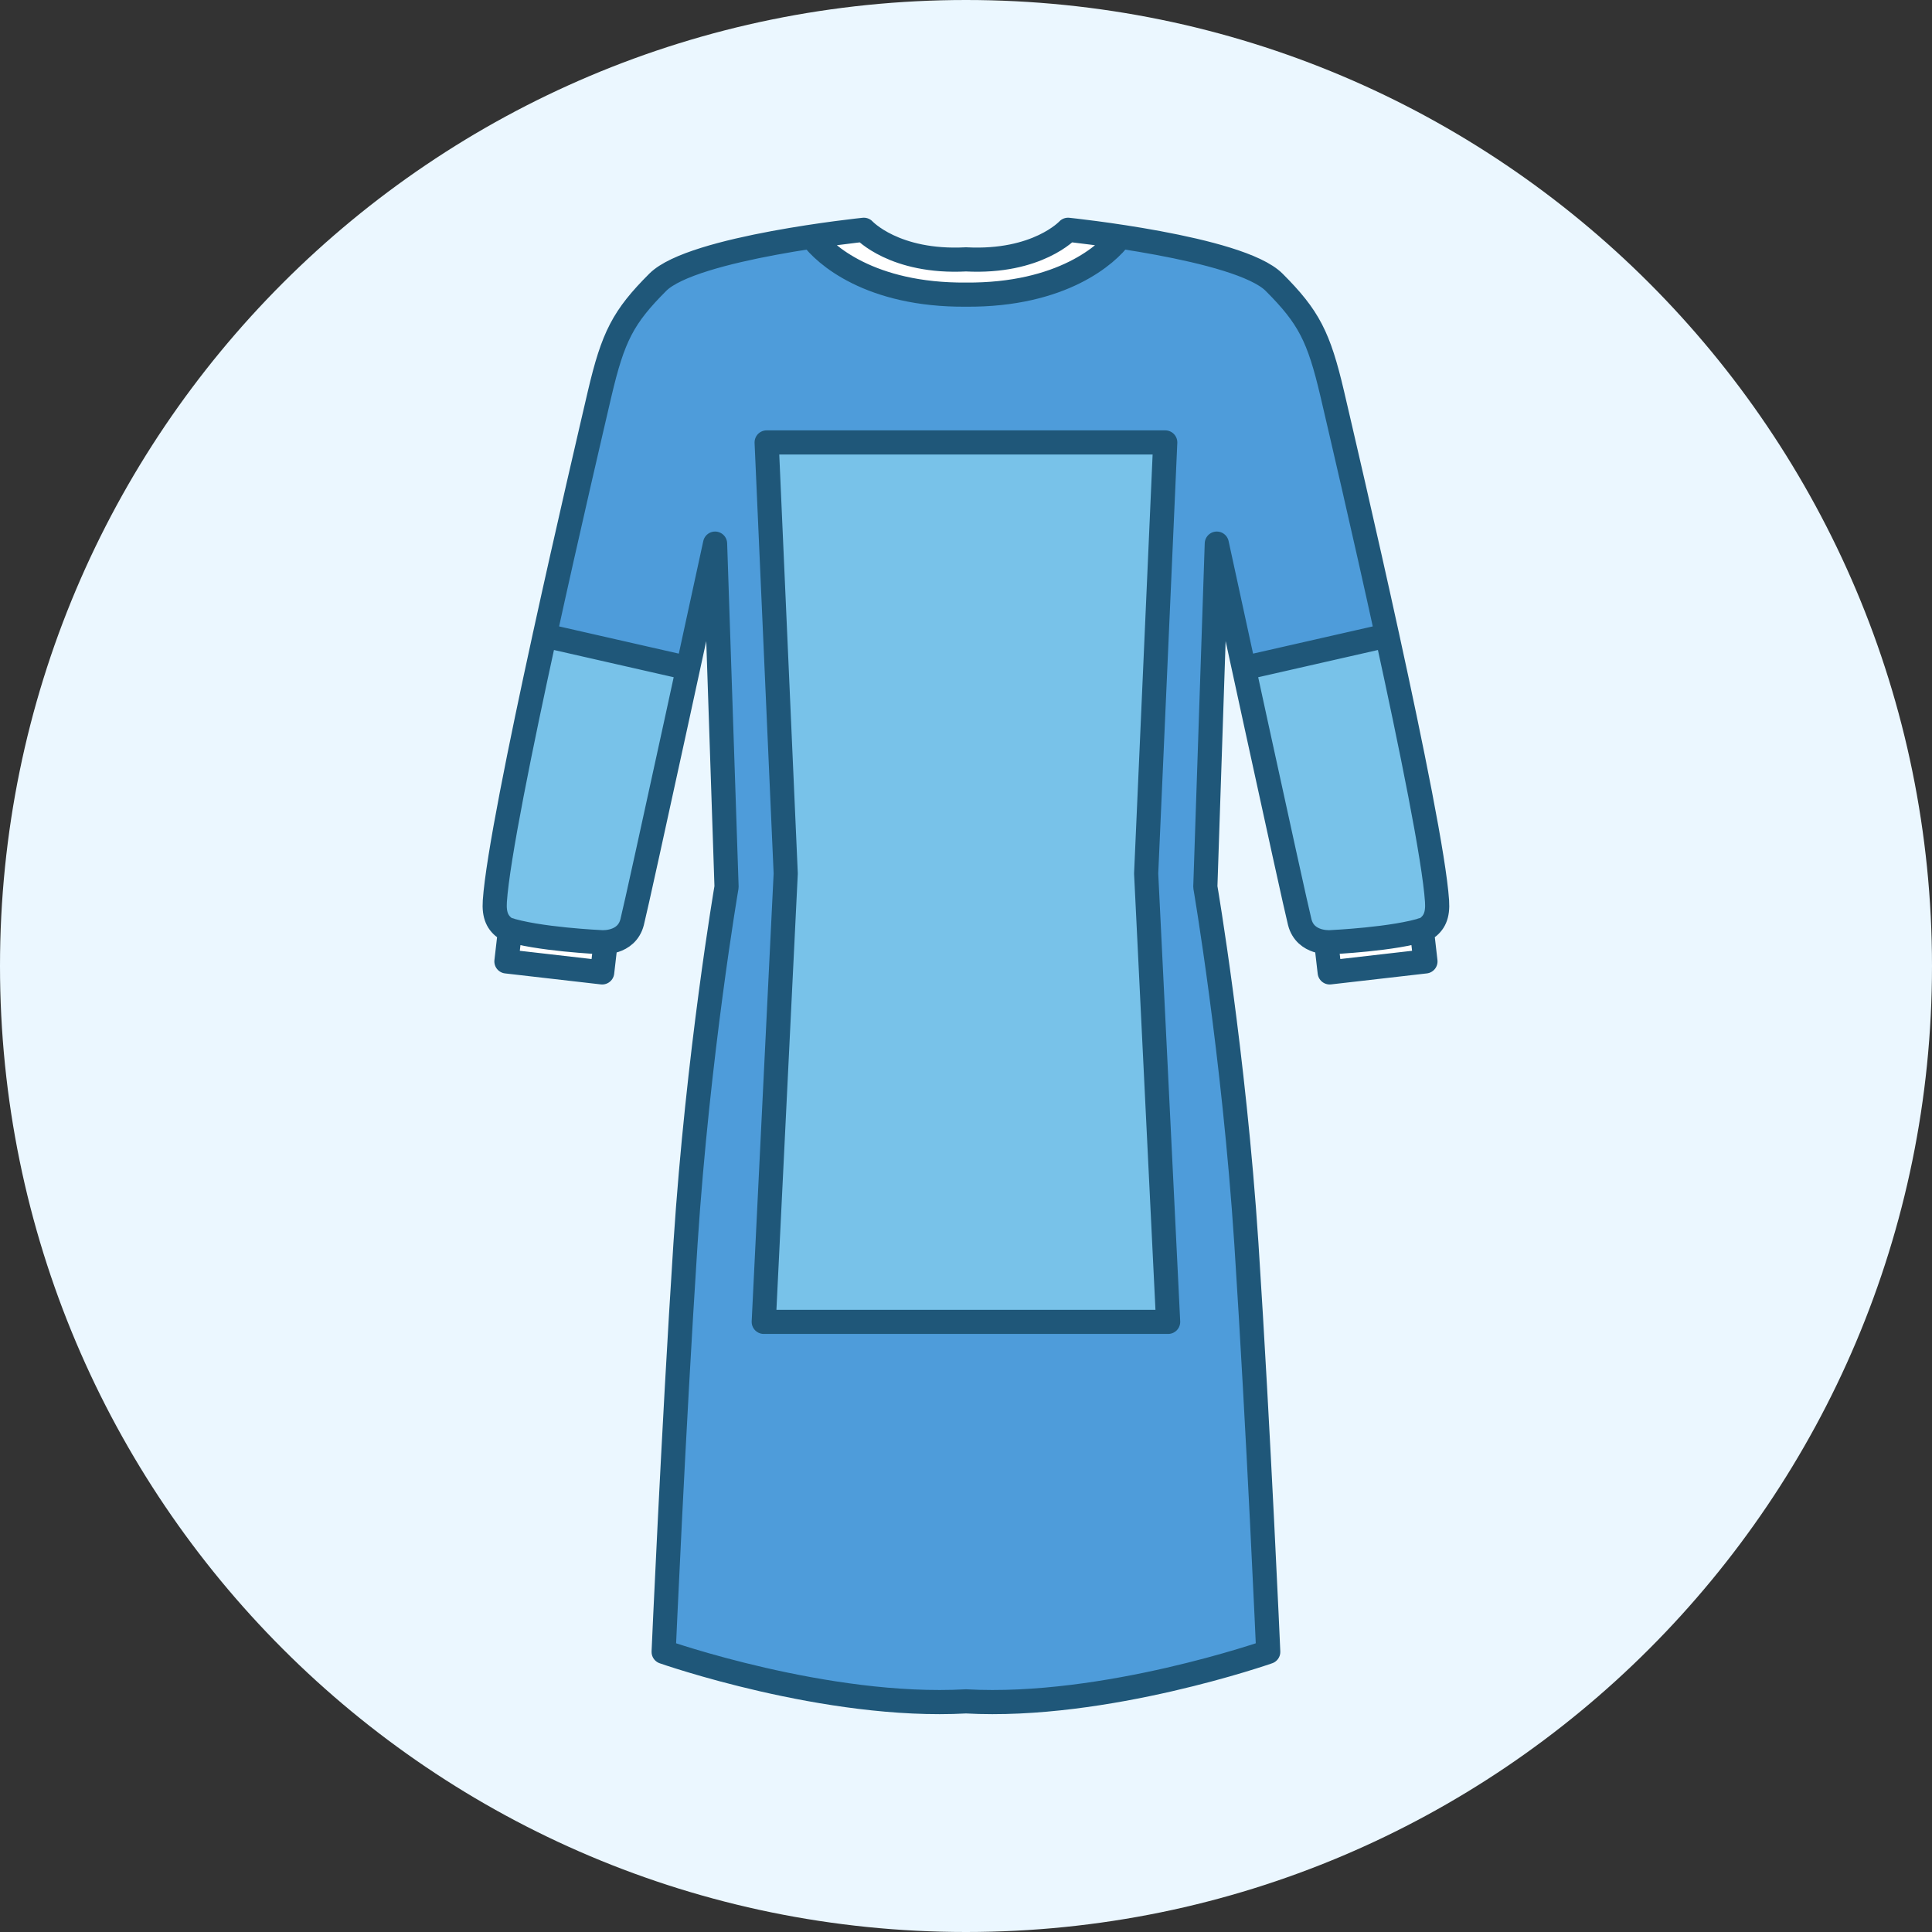<svg xmlns="http://www.w3.org/2000/svg" width="160" height="160"><rect width="100%" height="100%" fill="#333333" stroke="none"/><path d="M80 0c44.18 0 80 35.81 80 80 0 44.18-35.82 80-80 80-44.19 0-80-35.82-80-80C0 35.81 35.81 0 80 0" fill="#ebf7ff" fill-rule="evenodd"/><path d="M63.25 109.47l1.81-37.12-1.57-35.7H96.5l-1.57 35.7 1.82 37.12zM103 55.34l11.88-2.71c-1.97-8.98-4-17.65-4.55-20.01-1.11-4.74-1.93-6.36-4.83-9.24-1.84-1.86-8.3-3.11-12.71-3.79-1.07 1.46-4.85 4.88-12.79 4.81h-.24c-7.79 0-11.5-3.35-12.56-4.81-4.41.68-10.87 1.93-12.72 3.79-2.89 2.88-3.71 4.5-4.82 9.24-.55 2.36-2.58 11.03-4.55 20.01h.01l11.86 2.71 2.24-10.32.94 28.42S57.79 87.27 56.77 103c-1.02 15.7-1.82 33.8-1.82 33.8s11.88 4.17 22.88 4.17c.72 0 1.44-.03 2.17-.06 11.52.63 25.04-4.11 25.04-4.11s-.79-18.1-1.82-33.8c-1.03-15.73-3.39-29.56-3.39-29.56l.94-28.42s1 4.61 2.23 10.32" fill="#4e9cda"/><path d="M45.11 52.63c-1.99 9.09-3.9 18.48-4.14 22-.08 1.18.24 1.82.96 2.3.09.02.19.07.3.08 2.63.8 7.59 1.03 7.59 1.03s.13.01.33-.02c.62-.04 1.85-.3 2.19-1.65.29-1.1 2.75-12.32 4.64-21.03zm69.77 0L103 55.34c1.91 8.71 4.36 19.93 4.64 21.03.36 1.35 1.58 1.61 2.19 1.65.2.03.33.02.33.02s4.97-.23 7.59-1.03c.11-.01.22-.06.31-.08.71-.48 1.04-1.12.96-2.3-.25-3.52-2.16-12.91-4.14-22m-51.63 56.84l1.81-37.13-1.58-35.69H96.5l-1.57 35.69 1.82 37.13z" fill="#78c2e9"/><path d="M88.45 19.02s-2.53 2.77-8.45 2.45c-5.92.32-8.45-2.45-8.45-2.45s-1.85.19-4.34.57c1.05 1.45 4.76 4.8 12.55 4.8H80c7.95.07 11.73-3.34 12.79-4.8a98.98 98.98 0 00-4.34-.57m29.31 58c-2.63.79-7.59 1.01-7.59 1.01s-.13.02-.33-.01l.29 2.51 7.93-.92zm-67.6 1l-.29 2.51-7.93-.92.3-2.59c2.63.79 7.59 1.01 7.59 1.01s.13.02.33-.01" fill="#fff"/><path d="M117.75 77.02l.3 2.6-7.93.91-.29-2.51m-6.82-22.69l11.87-2.7M92.78 19.6c-1.05 1.45-4.83 4.86-12.78 4.8-7.96.06-11.74-3.35-12.79-4.8m-3.72 17.04l1.58 35.7-1.82 37.13h33.49l-1.82-37.13 1.58-35.7H63.49zM80 21.48c5.92.31 8.45-2.45 8.45-2.45s14.17 1.46 17.06 4.34c2.88 2.88 3.71 4.51 4.82 9.24 1.1 4.74 8.21 35 8.68 42.02.08 1.19-.23 1.82-.94 2.3-2.53.86-7.9 1.1-7.9 1.1s-2.06.16-2.53-1.66c-.47-1.82-6.87-31.35-6.87-31.35l-.95 28.43s2.37 13.82 3.4 29.54c1.02 15.72 1.81 33.81 1.81 33.81s-13.5 4.74-25.03 4.1c-11.54.64-25.04-4.1-25.04-4.1s.79-18.09 1.81-33.81c1.03-15.72 3.4-29.54 3.4-29.54l-.95-28.43s-6.4 29.53-6.87 31.35c-.47 1.82-2.53 1.66-2.53 1.66s-5.37-.24-7.9-1.1c-.71-.48-1.02-1.11-.94-2.3.47-7.02 7.58-37.28 8.68-42.02 1.11-4.73 1.94-6.36 4.82-9.24 2.89-2.88 17.06-4.34 17.06-4.34s2.53 2.76 8.46 2.45zM50.16 78.02l-.29 2.51-7.93-.91.3-2.6m14.74-21.69l-11.87-2.7" stroke="#1f5779" fill="none" stroke-width="2" stroke-linecap="round" stroke-linejoin="round"/></svg>